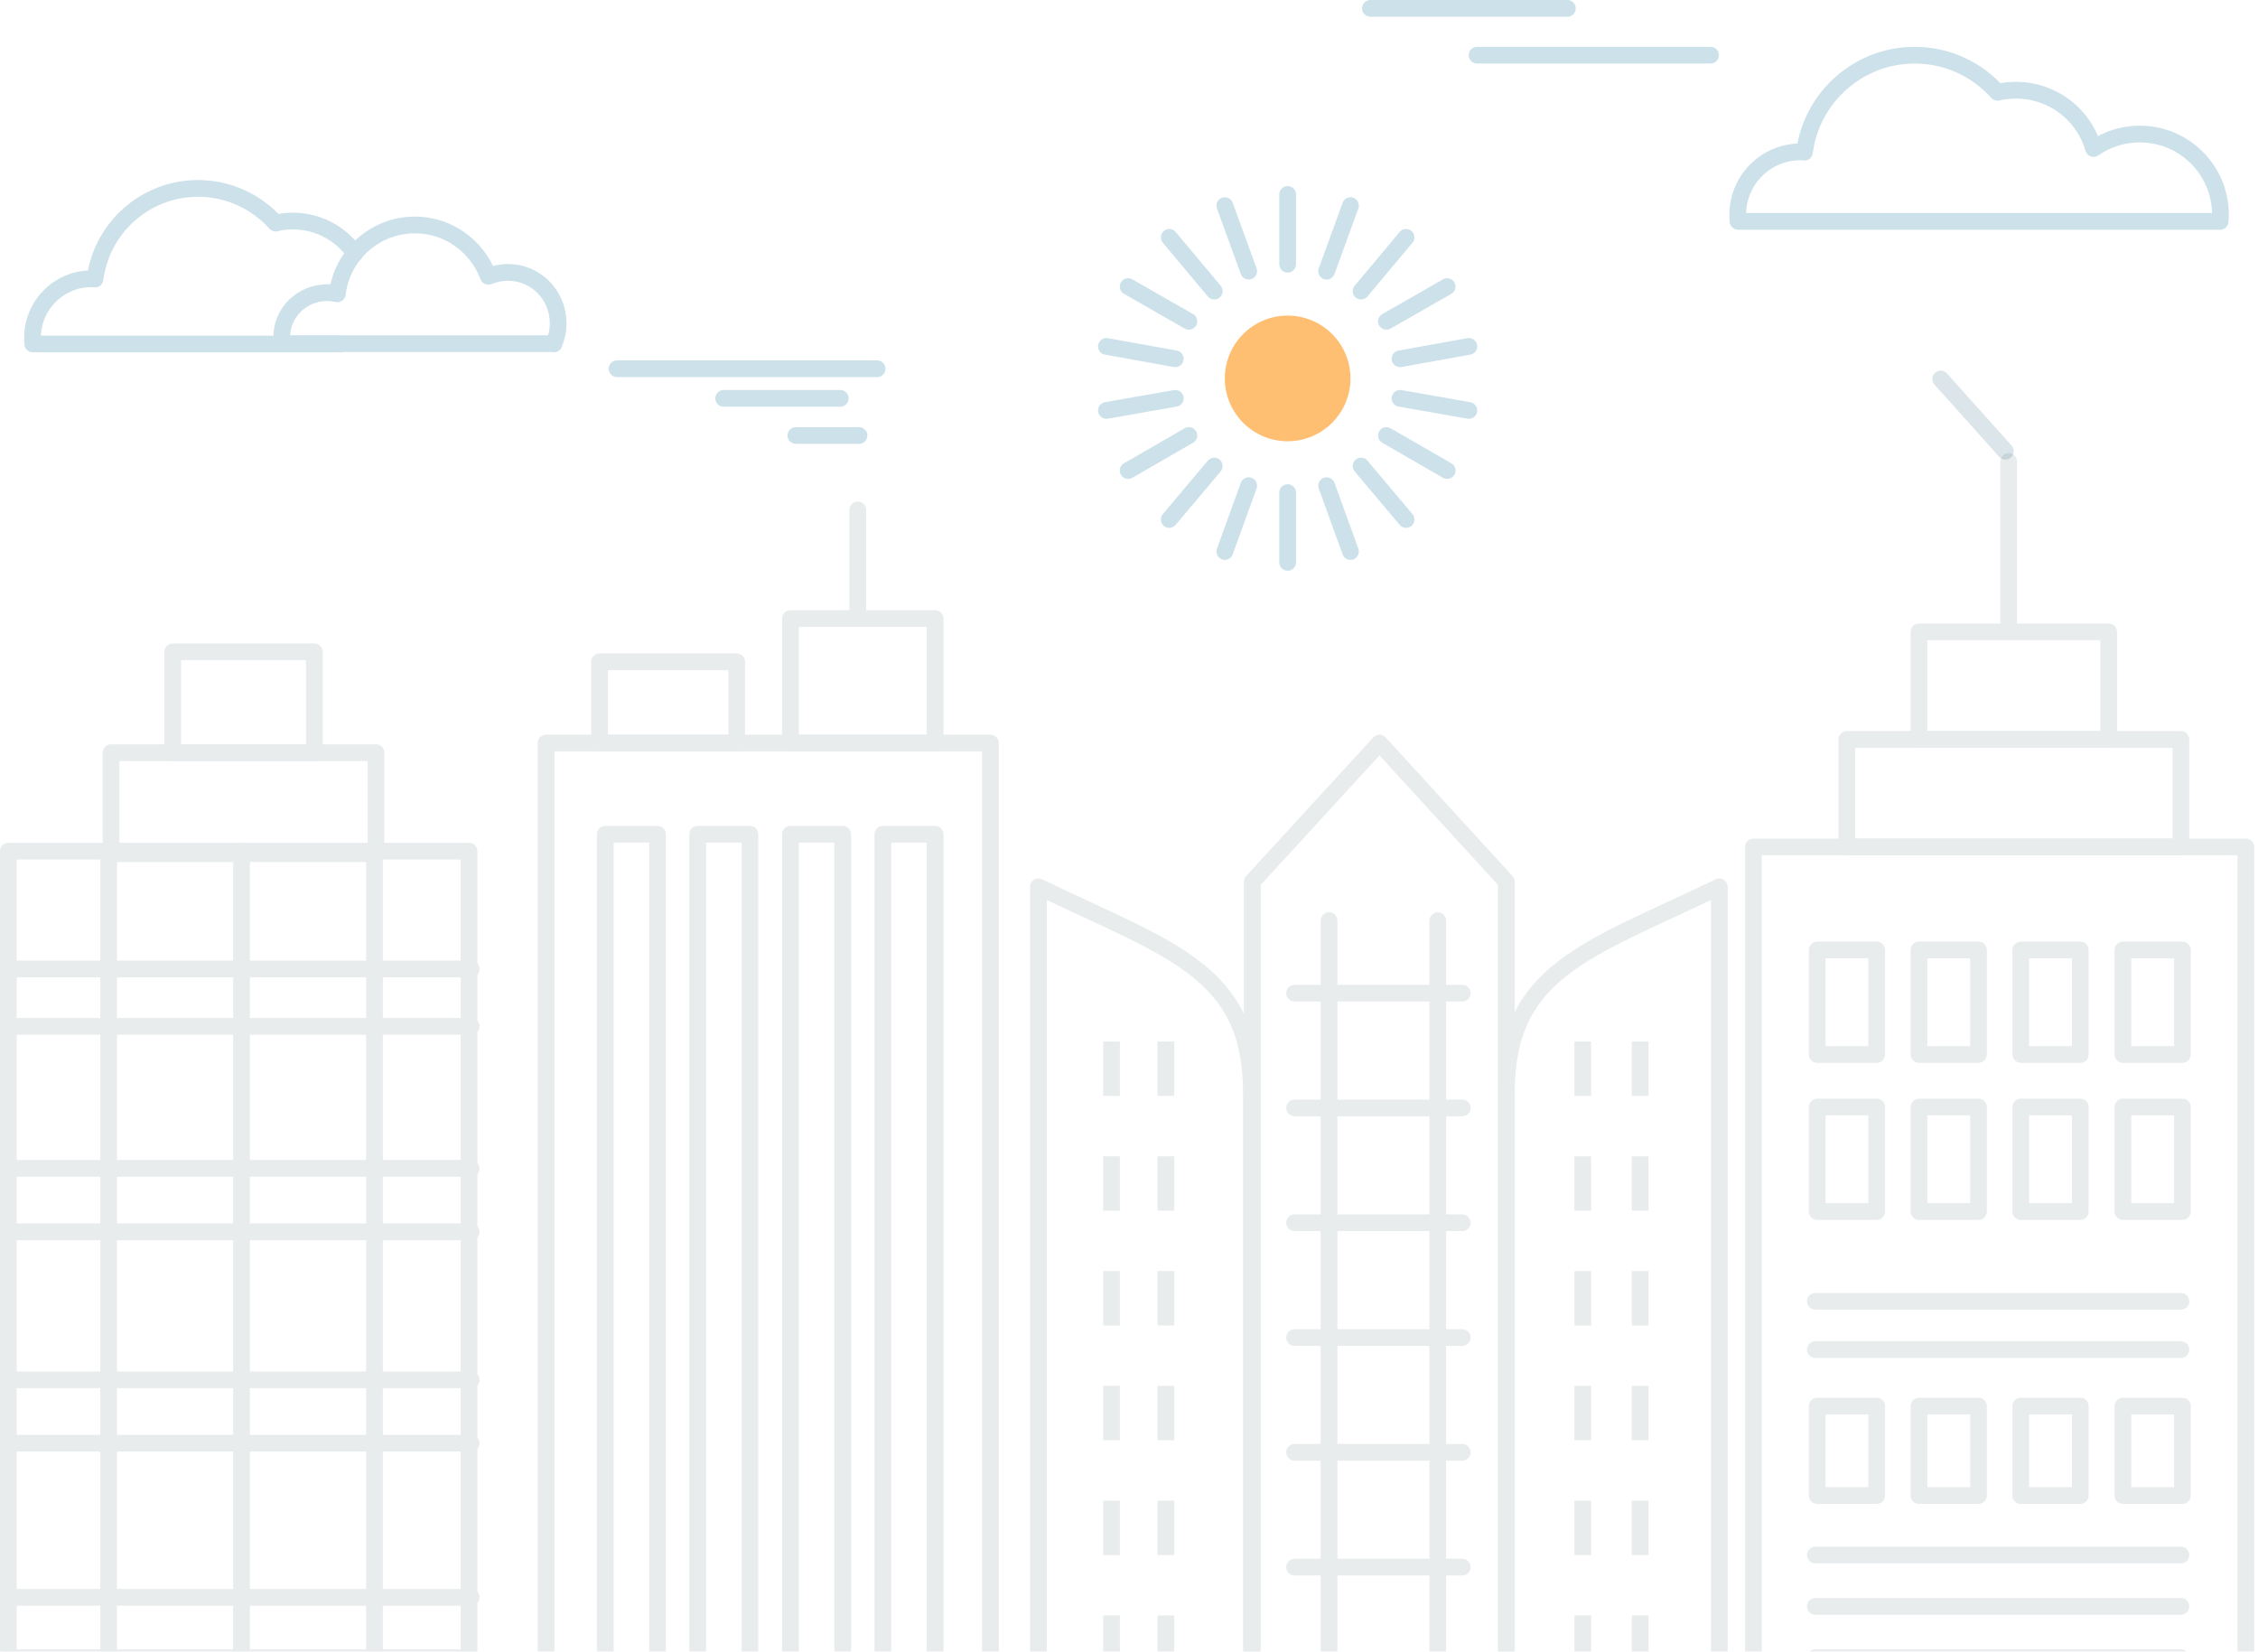 <svg width="540" height="395" viewBox="0 0 540 395" fill="none" xmlns="http://www.w3.org/2000/svg">
<path opacity="0.15" d="M464.126 90.64L479.586 107.905" stroke="#135677" stroke-width="4" stroke-miterlimit="10" stroke-linecap="round" stroke-linejoin="round"/>
<g opacity="0.6">
<g opacity="0.15">
<path d="M112.168 203.552H2V471.999H112.168V203.552Z" stroke="#02283F" stroke-width="4" stroke-miterlimit="10" stroke-linecap="round" stroke-linejoin="round"/>
<path d="M25.984 470.121V203.552" stroke="#02283F" stroke-width="4" stroke-miterlimit="10" stroke-linecap="round" stroke-linejoin="round"/>
<path d="M89.556 470.121V203.552" stroke="#02283F" stroke-width="4" stroke-miterlimit="10" stroke-linecap="round" stroke-linejoin="round"/>
<path d="M57.77 470.121V203.552" stroke="#02283F" stroke-width="4" stroke-miterlimit="10" stroke-linecap="round" stroke-linejoin="round"/>
<path d="M2.145 231.726H112.673" stroke="#02283F" stroke-width="4" stroke-miterlimit="10" stroke-linecap="round" stroke-linejoin="round"/>
<path d="M2.145 245.452H112.673" stroke="#02283F" stroke-width="4" stroke-miterlimit="10" stroke-linecap="round" stroke-linejoin="round"/>
<path d="M2.145 279.405H112.673" stroke="#02283F" stroke-width="4" stroke-miterlimit="10" stroke-linecap="round" stroke-linejoin="round"/>
<path d="M2.145 294.576H112.673" stroke="#02283F" stroke-width="4" stroke-miterlimit="10" stroke-linecap="round" stroke-linejoin="round"/>
<path d="M2.145 329.974H112.673" stroke="#02283F" stroke-width="4" stroke-miterlimit="10" stroke-linecap="round" stroke-linejoin="round"/>
<path d="M2.145 345.144H112.673" stroke="#02283F" stroke-width="4" stroke-miterlimit="10" stroke-linecap="round" stroke-linejoin="round"/>
<path d="M2.145 381.987H112.673" stroke="#02283F" stroke-width="4" stroke-miterlimit="10" stroke-linecap="round" stroke-linejoin="round"/>
<path d="M2.145 396.436H112.673" stroke="#02283F" stroke-width="4" stroke-miterlimit="10" stroke-linecap="round" stroke-linejoin="round"/>
<path d="M89.917 180.001H26.562V204.13H89.917V180.001Z" stroke="#02283F" stroke-width="4" stroke-miterlimit="10" stroke-linecap="round" stroke-linejoin="round"/>
<path d="M75.18 155.873H41.299V180.002H75.18V155.873Z" stroke="#02283F" stroke-width="4" stroke-miterlimit="10" stroke-linecap="round" stroke-linejoin="round"/>
</g>
<g opacity="0.15">
<path d="M463.981 471.35H419.336V202.541H537.089V471.35H502.414" stroke="#02283F" stroke-width="4" stroke-miterlimit="10" stroke-linecap="round" stroke-linejoin="round"/>
<path d="M448.811 227.175H434.579V252.171H448.811V227.175Z" stroke="#02283F" stroke-width="4" stroke-miterlimit="10" stroke-linecap="round" stroke-linejoin="round"/>
<path d="M473.156 227.175H458.924V252.171H473.156V227.175Z" stroke="#02283F" stroke-width="4" stroke-miterlimit="10" stroke-linecap="round" stroke-linejoin="round"/>
<path d="M497.501 227.175H483.27V252.171H497.501V227.175Z" stroke="#02283F" stroke-width="4" stroke-miterlimit="10" stroke-linecap="round" stroke-linejoin="round"/>
<path d="M521.919 227.175H507.687V252.171H521.919V227.175Z" stroke="#02283F" stroke-width="4" stroke-miterlimit="10" stroke-linecap="round" stroke-linejoin="round"/>
<path d="M448.811 264.74H434.579V289.736H448.811V264.74Z" stroke="#02283F" stroke-width="4" stroke-miterlimit="10" stroke-linecap="round" stroke-linejoin="round"/>
<path d="M473.156 264.74H458.924V289.736H473.156V264.74Z" stroke="#02283F" stroke-width="4" stroke-miterlimit="10" stroke-linecap="round" stroke-linejoin="round"/>
<path d="M497.501 264.74H483.27V289.736H497.501V264.74Z" stroke="#02283F" stroke-width="4" stroke-miterlimit="10" stroke-linecap="round" stroke-linejoin="round"/>
<path d="M521.919 264.74H507.687V289.736H521.919V264.74Z" stroke="#02283F" stroke-width="4" stroke-miterlimit="10" stroke-linecap="round" stroke-linejoin="round"/>
<path d="M448.811 336.259H434.579V357.642H448.811V336.259Z" stroke="#02283F" stroke-width="4" stroke-miterlimit="10" stroke-linecap="round" stroke-linejoin="round"/>
<path d="M473.156 336.259H458.924V357.642H473.156V336.259Z" stroke="#02283F" stroke-width="4" stroke-miterlimit="10" stroke-linecap="round" stroke-linejoin="round"/>
<path d="M497.501 336.259H483.27V357.642H497.501V336.259Z" stroke="#02283F" stroke-width="4" stroke-miterlimit="10" stroke-linecap="round" stroke-linejoin="round"/>
<path d="M521.919 336.259H507.687V357.642H521.919V336.259Z" stroke="#02283F" stroke-width="4" stroke-miterlimit="10" stroke-linecap="round" stroke-linejoin="round"/>
<path d="M434.146 311.191H521.558" stroke="#02283F" stroke-width="4" stroke-miterlimit="10" stroke-linecap="round" stroke-linejoin="round"/>
<path d="M434.146 322.75H521.558" stroke="#02283F" stroke-width="4" stroke-miterlimit="10" stroke-linecap="round" stroke-linejoin="round"/>
<path d="M434.146 371.874H521.558" stroke="#02283F" stroke-width="4" stroke-miterlimit="10" stroke-linecap="round" stroke-linejoin="round"/>
<path d="M434.146 384.155H521.558" stroke="#02283F" stroke-width="4" stroke-miterlimit="10" stroke-linecap="round" stroke-linejoin="round"/>
<path d="M434.146 396.436H521.558" stroke="#02283F" stroke-width="4" stroke-miterlimit="10" stroke-linecap="round" stroke-linejoin="round"/>
<path d="M521.557 176.823H441.659V202.541H521.557V176.823Z" stroke="#02283F" stroke-width="4" stroke-miterlimit="10" stroke-linecap="round" stroke-linejoin="round"/>
<path d="M504.292 151.105H458.924V176.823H504.292V151.105Z" stroke="#02283F" stroke-width="4" stroke-miterlimit="10" stroke-linecap="round" stroke-linejoin="round"/>
<path d="M480.38 150.816V110.361" stroke="#02283F" stroke-width="4" stroke-miterlimit="10" stroke-linecap="round" stroke-linejoin="round"/>
</g>
<g opacity="0.15">
<path d="M360.243 471.566H299.488V210.849L329.902 177.69L360.243 210.849V471.566Z" stroke="#02283F" stroke-width="4" stroke-miterlimit="10" stroke-linecap="round" stroke-linejoin="round"/>
<path d="M411.173 471.566H360.243V261.417C360.243 232.087 379.532 227.32 411.173 212.077V471.566Z" stroke="#02283F" stroke-width="4" stroke-miterlimit="10" stroke-linecap="round" stroke-linejoin="round"/>
<path d="M378.52 386.322V399.326" stroke="#02283F" stroke-width="4" stroke-miterlimit="10" stroke-linejoin="round"/>
<path d="M392.246 386.322V399.326" stroke="#02283F" stroke-width="4" stroke-miterlimit="10" stroke-linejoin="round"/>
<path d="M378.52 358.871V371.874" stroke="#02283F" stroke-width="4" stroke-miterlimit="10" stroke-linejoin="round"/>
<path d="M392.246 358.871V371.874" stroke="#02283F" stroke-width="4" stroke-miterlimit="10" stroke-linejoin="round"/>
<path d="M378.52 331.419V344.422" stroke="#02283F" stroke-width="4" stroke-miterlimit="10" stroke-linejoin="round"/>
<path d="M392.246 331.419V344.422" stroke="#02283F" stroke-width="4" stroke-miterlimit="10" stroke-linejoin="round"/>
<path d="M378.52 303.968V316.971" stroke="#02283F" stroke-width="4" stroke-miterlimit="10" stroke-linejoin="round"/>
<path d="M392.246 303.968V316.971" stroke="#02283F" stroke-width="4" stroke-miterlimit="10" stroke-linejoin="round"/>
<path d="M378.52 276.516V289.519" stroke="#02283F" stroke-width="4" stroke-miterlimit="10" stroke-linejoin="round"/>
<path d="M392.246 276.516V289.519" stroke="#02283F" stroke-width="4" stroke-miterlimit="10" stroke-linejoin="round"/>
<path d="M378.52 249.064V262.068" stroke="#02283F" stroke-width="4" stroke-miterlimit="10" stroke-linejoin="round"/>
<path d="M392.246 249.064V262.068" stroke="#02283F" stroke-width="4" stroke-miterlimit="10" stroke-linejoin="round"/>
<path d="M248.342 471.566H299.272V261.417C299.272 232.087 279.983 227.32 248.342 212.077V471.566Z" stroke="#02283F" stroke-width="4" stroke-miterlimit="10" stroke-linecap="round" stroke-linejoin="round"/>
<path d="M278.828 386.322V399.326" stroke="#02283F" stroke-width="4" stroke-miterlimit="10" stroke-linejoin="round"/>
<path d="M265.824 386.322V399.326" stroke="#02283F" stroke-width="4" stroke-miterlimit="10" stroke-linejoin="round"/>
<path d="M278.828 358.871V371.874" stroke="#02283F" stroke-width="4" stroke-miterlimit="10" stroke-linejoin="round"/>
<path d="M265.824 358.871V371.874" stroke="#02283F" stroke-width="4" stroke-miterlimit="10" stroke-linejoin="round"/>
<path d="M278.828 331.419V344.422" stroke="#02283F" stroke-width="4" stroke-miterlimit="10" stroke-linejoin="round"/>
<path d="M265.824 331.419V344.422" stroke="#02283F" stroke-width="4" stroke-miterlimit="10" stroke-linejoin="round"/>
<path d="M278.828 303.968V316.971" stroke="#02283F" stroke-width="4" stroke-miterlimit="10" stroke-linejoin="round"/>
<path d="M265.824 303.968V316.971" stroke="#02283F" stroke-width="4" stroke-miterlimit="10" stroke-linejoin="round"/>
<path d="M278.828 276.516V289.519" stroke="#02283F" stroke-width="4" stroke-miterlimit="10" stroke-linejoin="round"/>
<path d="M265.824 276.516V289.519" stroke="#02283F" stroke-width="4" stroke-miterlimit="10" stroke-linejoin="round"/>
<path d="M278.828 249.064V262.068" stroke="#02283F" stroke-width="4" stroke-miterlimit="10" stroke-linejoin="round"/>
<path d="M265.824 249.064V262.068" stroke="#02283F" stroke-width="4" stroke-miterlimit="10" stroke-linejoin="round"/>
<path d="M317.838 220.167V407.272" stroke="#02283F" stroke-width="4" stroke-miterlimit="10" stroke-linecap="round" stroke-linejoin="round"/>
<path d="M343.844 220.167V407.272" stroke="#02283F" stroke-width="4" stroke-miterlimit="10" stroke-linecap="round" stroke-linejoin="round"/>
<path d="M309.602 374.764H349.696" stroke="#02283F" stroke-width="4" stroke-miterlimit="10" stroke-linecap="round" stroke-linejoin="round"/>
<path d="M309.602 347.312H349.696" stroke="#02283F" stroke-width="4" stroke-miterlimit="10" stroke-linecap="round" stroke-linejoin="round"/>
<path d="M309.602 319.86H349.696" stroke="#02283F" stroke-width="4" stroke-miterlimit="10" stroke-linecap="round" stroke-linejoin="round"/>
<path d="M309.602 292.409H349.696" stroke="#02283F" stroke-width="4" stroke-miterlimit="10" stroke-linecap="round" stroke-linejoin="round"/>
<path d="M309.602 264.957H349.696" stroke="#02283F" stroke-width="4" stroke-miterlimit="10" stroke-linecap="round" stroke-linejoin="round"/>
<path d="M309.602 237.506H349.696" stroke="#02283F" stroke-width="4" stroke-miterlimit="10" stroke-linecap="round" stroke-linejoin="round"/>
</g>
<g opacity="0.15">
<path d="M236.855 177.69H130.589V471.35H236.855V177.69Z" stroke="#02283F" stroke-width="4" stroke-miterlimit="10" stroke-linecap="round" stroke-linejoin="round"/>
<path d="M157.246 199.507H144.748V407.994H157.246V199.507Z" stroke="#02283F" stroke-width="4" stroke-miterlimit="10" stroke-linecap="round" stroke-linejoin="round"/>
<path d="M179.352 199.507H166.854V407.994H179.352V199.507Z" stroke="#02283F" stroke-width="4" stroke-miterlimit="10" stroke-linecap="round" stroke-linejoin="round"/>
<path d="M201.529 199.507H189.032V407.994H201.529V199.507Z" stroke="#02283F" stroke-width="4" stroke-miterlimit="10" stroke-linecap="round" stroke-linejoin="round"/>
<path d="M223.635 199.507H211.138V407.994H223.635V199.507Z" stroke="#02283F" stroke-width="4" stroke-miterlimit="10" stroke-linecap="round" stroke-linejoin="round"/>
<path d="M223.635 147.926H189.032V177.69H223.635V147.926Z" stroke="#02283F" stroke-width="4" stroke-miterlimit="10" stroke-linecap="round" stroke-linejoin="round"/>
<path d="M205.142 147.927V121.92" stroke="#02283F" stroke-width="4" stroke-miterlimit="10" stroke-linecap="round" stroke-linejoin="round"/>
<path d="M176.173 158.257H143.375V177.69H176.173V158.257Z" stroke="#02283F" stroke-width="4" stroke-miterlimit="10" stroke-linecap="round" stroke-linejoin="round"/>
</g>
</g>
<path d="M147.565 88.184H209.765" stroke="#CCE1EA" stroke-width="4" stroke-miterlimit="10" stroke-linecap="round" stroke-linejoin="round"/>
<path d="M190.332 104.149H205.43" stroke="#CCE1EA" stroke-width="4" stroke-miterlimit="10" stroke-linecap="round" stroke-linejoin="round"/>
<path d="M173.067 95.264H200.952" stroke="#CCE1EA" stroke-width="4" stroke-miterlimit="10" stroke-linecap="round" stroke-linejoin="round"/>
<path d="M307.941 46.501V63.189" stroke="#CCE1EA" stroke-width="4" stroke-miterlimit="10" stroke-linecap="round" stroke-linejoin="round"/>
<path d="M292.915 49.174L298.622 64.85" stroke="#CCE1EA" stroke-width="4" stroke-miterlimit="10" stroke-linecap="round" stroke-linejoin="round"/>
<path d="M279.623 56.759L290.386 69.618" stroke="#CCE1EA" stroke-width="4" stroke-miterlimit="10" stroke-linecap="round" stroke-linejoin="round"/>
<path d="M269.798 68.534L284.318 76.842" stroke="#CCE1EA" stroke-width="4" stroke-miterlimit="10" stroke-linecap="round" stroke-linejoin="round"/>
<path d="M264.596 82.838L281.067 85.8" stroke="#CCE1EA" stroke-width="4" stroke-miterlimit="10" stroke-linecap="round" stroke-linejoin="round"/>
<path d="M264.596 98.153L281.067 95.264" stroke="#CCE1EA" stroke-width="4" stroke-miterlimit="10" stroke-linecap="round" stroke-linejoin="round"/>
<path d="M269.798 112.529L284.318 104.149" stroke="#CCE1EA" stroke-width="4" stroke-miterlimit="10" stroke-linecap="round" stroke-linejoin="round"/>
<path d="M279.623 124.232L290.386 111.446" stroke="#CCE1EA" stroke-width="4" stroke-miterlimit="10" stroke-linecap="round" stroke-linejoin="round"/>
<path d="M292.915 131.89L298.622 116.142" stroke="#CCE1EA" stroke-width="4" stroke-miterlimit="10" stroke-linecap="round" stroke-linejoin="round"/>
<path d="M307.941 134.49V117.803" stroke="#CCE1EA" stroke-width="4" stroke-miterlimit="10" stroke-linecap="round" stroke-linejoin="round"/>
<path d="M322.967 131.89L317.26 116.142" stroke="#CCE1EA" stroke-width="4" stroke-miterlimit="10" stroke-linecap="round" stroke-linejoin="round"/>
<path d="M336.26 124.232L325.496 111.446" stroke="#CCE1EA" stroke-width="4" stroke-miterlimit="10" stroke-linecap="round" stroke-linejoin="round"/>
<path d="M346.084 112.529L331.563 104.149" stroke="#CCE1EA" stroke-width="4" stroke-miterlimit="10" stroke-linecap="round" stroke-linejoin="round"/>
<path d="M351.285 98.153L334.814 95.264" stroke="#CCE1EA" stroke-width="4" stroke-miterlimit="10" stroke-linecap="round" stroke-linejoin="round"/>
<path d="M351.285 82.838L334.814 85.8" stroke="#CCE1EA" stroke-width="4" stroke-miterlimit="10" stroke-linecap="round" stroke-linejoin="round"/>
<path d="M346.084 68.534L331.563 76.842" stroke="#CCE1EA" stroke-width="4" stroke-miterlimit="10" stroke-linecap="round" stroke-linejoin="round"/>
<path d="M336.26 56.759L325.496 69.618" stroke="#CCE1EA" stroke-width="4" stroke-miterlimit="10" stroke-linecap="round" stroke-linejoin="round"/>
<path d="M322.967 49.174L317.26 64.85" stroke="#CCE1EA" stroke-width="4" stroke-miterlimit="10" stroke-linecap="round" stroke-linejoin="round"/>
<path d="M307.941 105.522C316.239 105.522 322.967 98.794 322.967 90.495C322.967 82.197 316.239 75.469 307.941 75.469C299.642 75.469 292.915 82.197 292.915 90.495C292.915 98.794 299.642 105.522 307.941 105.522Z" fill="#FFBF73"/>
<path d="M530.949 52.93C531.021 52.424 531.021 51.846 531.021 51.34C531.021 40.649 522.352 32.052 511.732 32.052C507.615 32.052 503.786 33.352 500.68 35.52C498.368 27.429 490.927 21.577 482.114 21.577C480.596 21.577 479.152 21.722 477.707 22.083C472.867 16.665 465.787 13.197 457.913 13.197C444.404 13.197 433.206 23.311 431.545 36.387C431.256 36.387 430.967 36.314 430.606 36.314C422.298 36.314 415.58 43.033 415.58 51.34C415.58 51.846 415.58 52.424 415.652 52.93H530.949Z" stroke="#CCE1EA" stroke-width="4" stroke-miterlimit="10" stroke-linecap="round" stroke-linejoin="round"/>
<path d="M84.861 60.587C81.61 55.964 76.192 52.858 70.051 52.858C68.606 52.858 67.234 53.002 65.933 53.363C61.382 48.306 54.736 45.056 47.367 45.056C34.725 45.056 24.25 54.519 22.733 66.728C22.444 66.728 22.155 66.656 21.866 66.656C14.136 66.656 7.779 72.941 7.779 80.743C7.779 81.248 7.779 81.754 7.852 82.26H81.465" stroke="#CCE1EA" stroke-width="4" stroke-miterlimit="10" stroke-linecap="round" stroke-linejoin="round"/>
<path d="M327.735 2H374.836" stroke="#CCE1EA" stroke-width="4" stroke-miterlimit="10" stroke-linecap="round" stroke-linejoin="round"/>
<path d="M353.236 13.197H409.078" stroke="#CCE1EA" stroke-width="4" stroke-miterlimit="10" stroke-linecap="round" stroke-linejoin="round"/>
<path d="M132.467 82.26C133.117 80.743 133.478 79.081 133.478 77.275C133.478 70.557 128.133 65.139 121.486 65.139C119.825 65.139 118.236 65.5 116.791 66.078C114.118 58.926 107.255 53.797 99.236 53.797C89.628 53.797 81.754 61.021 80.67 70.268C79.876 70.123 79.081 69.979 78.286 69.979C72.218 69.979 67.378 74.747 67.378 80.598C67.378 81.104 67.45 81.682 67.522 82.188H132.467V82.26Z" stroke="#CCE1EA" stroke-width="4" stroke-miterlimit="10" stroke-linecap="round" stroke-linejoin="round"/>
</svg>
